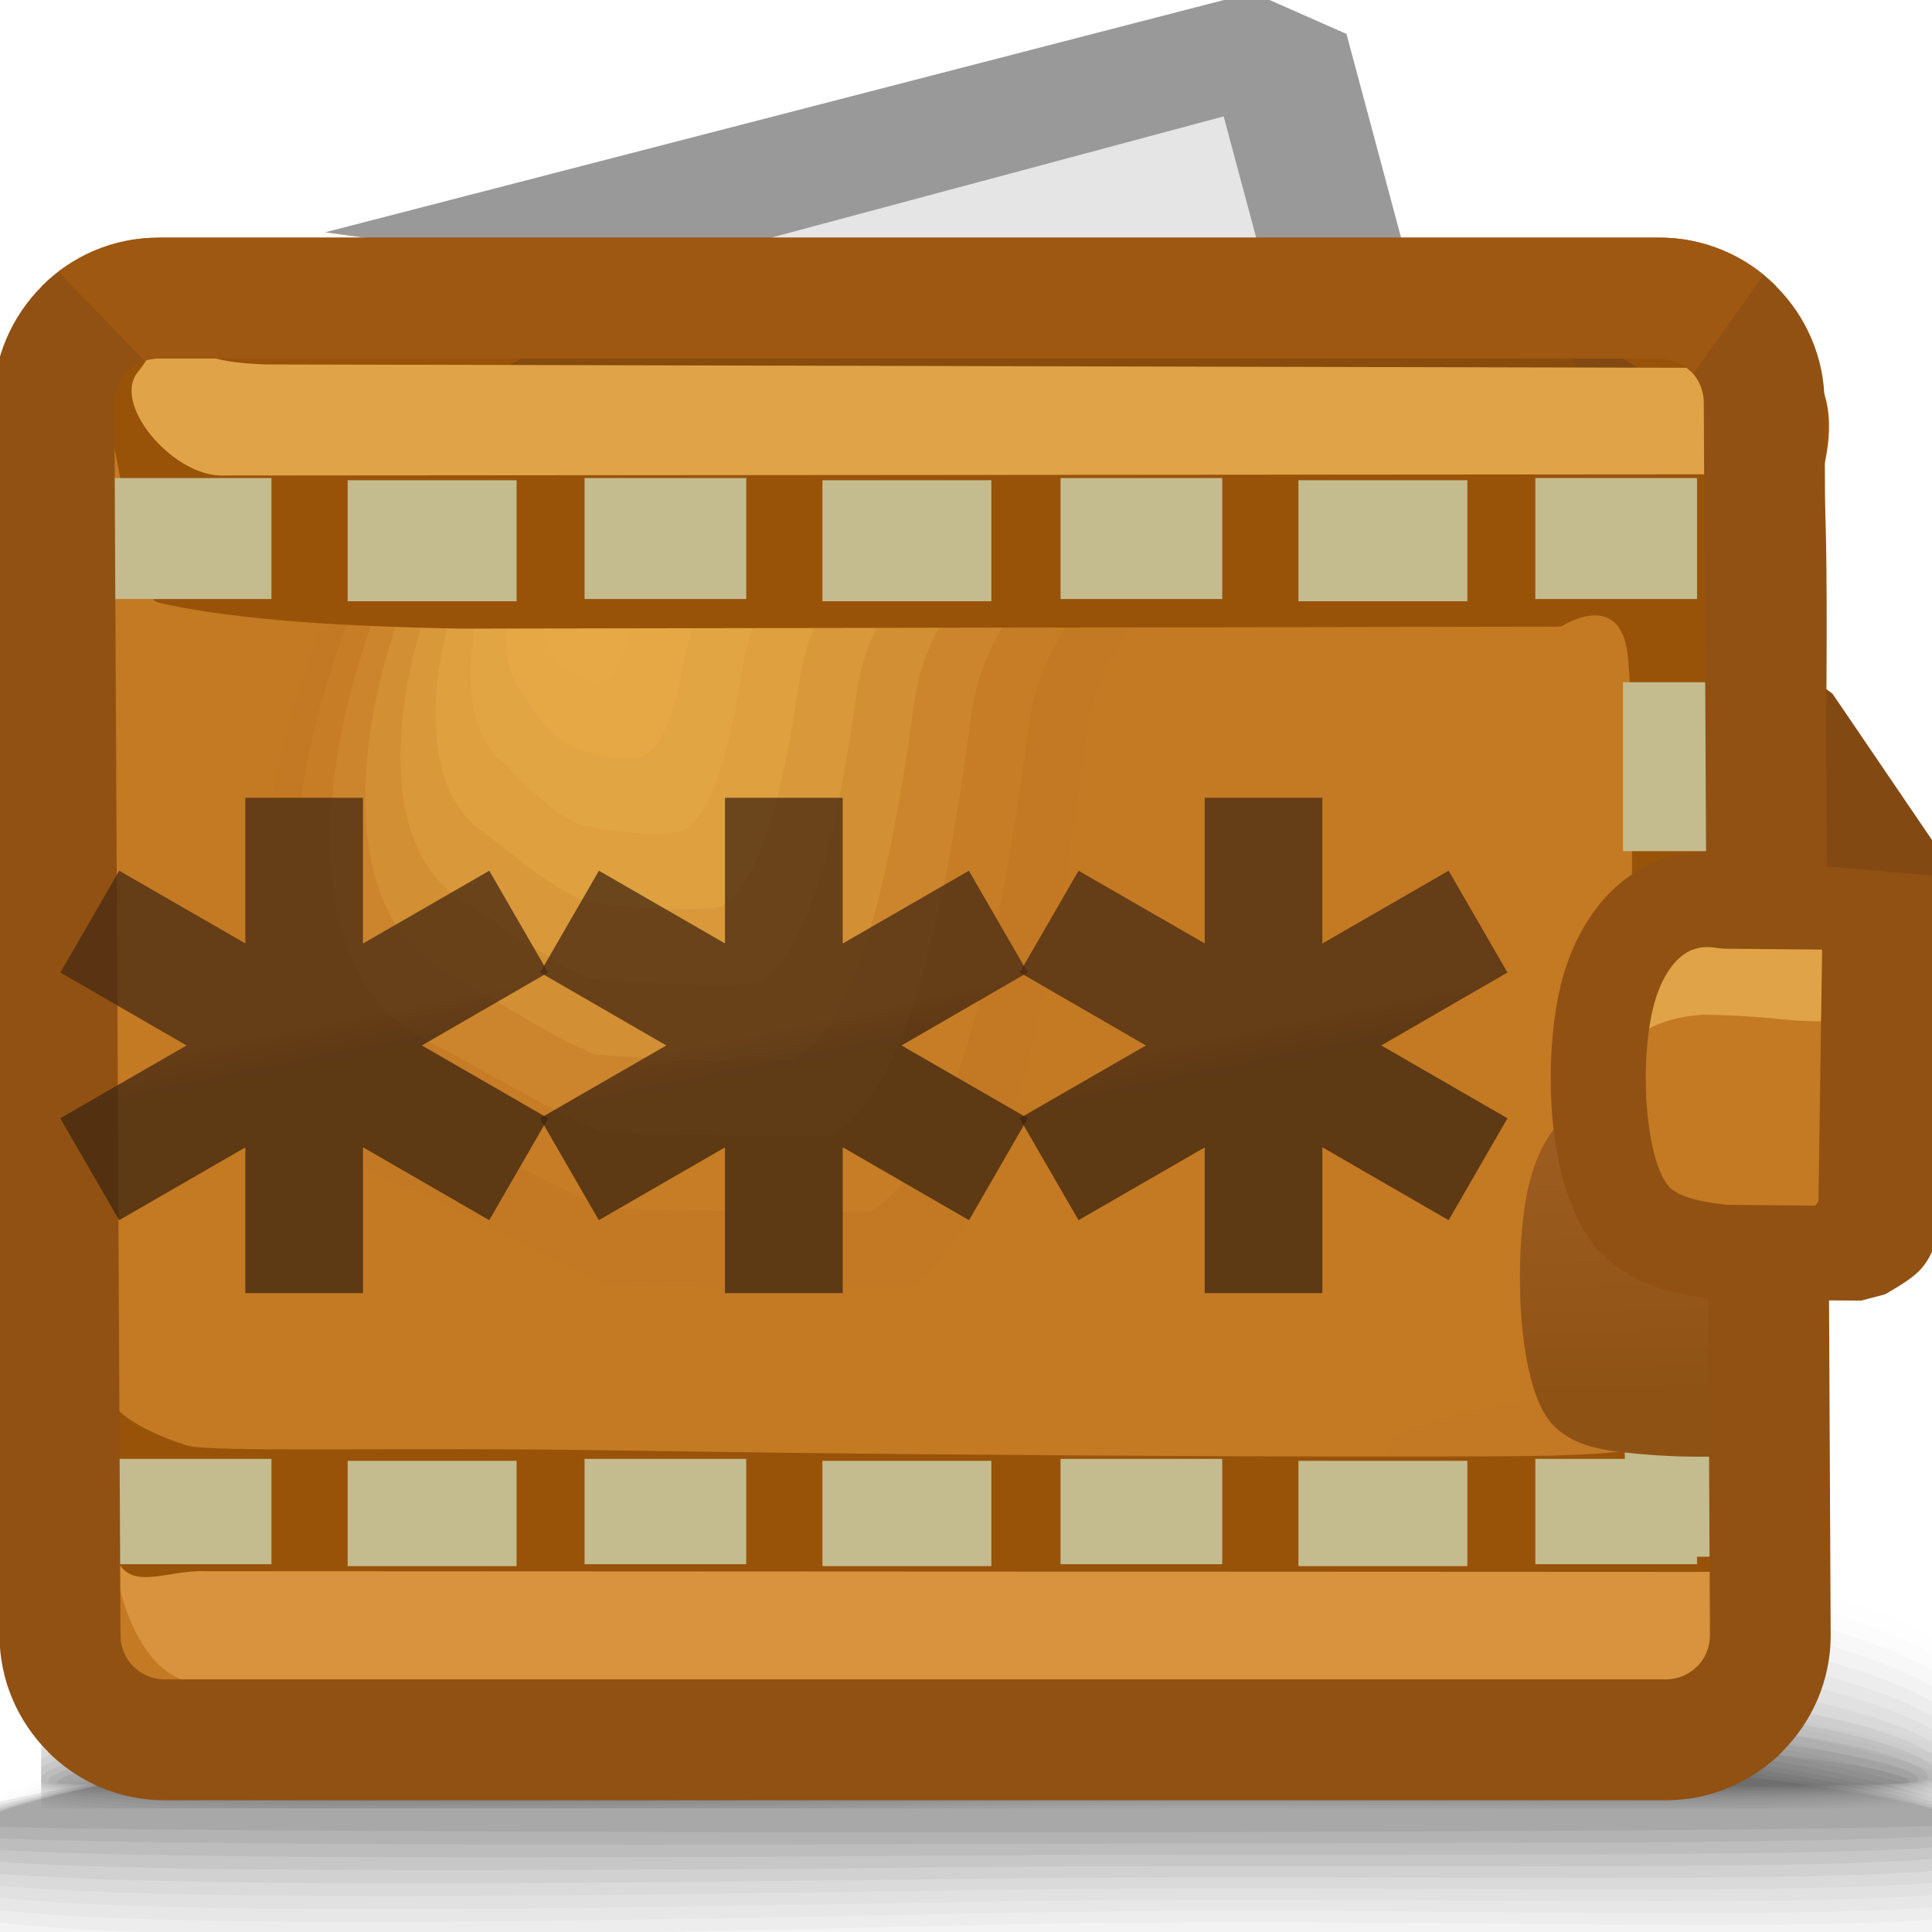 <?xml version="1.0" encoding="UTF-8" standalone="no"?>
<!-- Creator: CorelDRAW -->

<svg
   xmlns:dc="http://purl.org/dc/elements/1.1/"
   xmlns:cc="http://creativecommons.org/ns#"
   xmlns:rdf="http://www.w3.org/1999/02/22-rdf-syntax-ns#"
   xmlns:svg="http://www.w3.org/2000/svg"
   xmlns="http://www.w3.org/2000/svg"
   xmlns:xlink="http://www.w3.org/1999/xlink"
   xmlns:sodipodi="http://sodipodi.sourceforge.net/DTD/sodipodi-0.dtd"
   xmlns:inkscape="http://www.inkscape.org/namespaces/inkscape"
   xml:space="preserve"
   width="16px"
   height="16px"
   style="shape-rendering:geometricPrecision; text-rendering:geometricPrecision; image-rendering:optimizeQuality; fill-rule:evenodd; clip-rule:evenodd"
   viewBox="0 0 16 16"
   id="svg2"
   version="1.1"
   inkscape:version="0.48.1 r9760"
   sodipodi:docname="kwalletmanager.svg"><sodipodi:namedview
   pagecolor="#ffffff"
   bordercolor="#666666"
   borderopacity="1"
   objecttolerance="10"
   gridtolerance="10"
   guidetolerance="10"
   inkscape:pageopacity="0"
   inkscape:pageshadow="2"
   inkscape:window-width="640"
   inkscape:window-height="480"
   id="namedview155"
   showgrid="false"
   inkscape:zoom="18.875"
   inkscape:cx="8"
   inkscape:cy="8"
   inkscape:window-x="75"
   inkscape:window-y="53"
   inkscape:window-maximized="0"
   inkscape:current-layer="svg2" />
 <defs
   id="defs4">
  <style
   type="text/css"
   id="style6">
   
    .fil15 {fill:#E5E5E5}
    .fil67 {fill:#824A12}
    .fil14 {fill:#995309}
    .fil35 {fill:#C47923}
    .fil56 {fill:#C4BC8E}
    .fil69 {fill:#D9923D}
    .fil68 {fill:#E0A347}
    .fil54 {fill:#E6A946}
    .fil16 {fill:#999999;fill-rule:nonzero}
    .fil71 {fill:#915112;fill-rule:nonzero}
    .fil55 {fill:#995309;fill-rule:nonzero}
    .fil72 {fill:#9E5811;fill-rule:nonzero}
    .fil0 {fill:black;fill-opacity:0}
    .fil34 {fill:#753D17;fill-opacity:0}
    .fil57 {fill:#9E6121;fill-opacity:0}
    .fil36 {fill:#C27D2E;fill-opacity:0}
    .fil1 {fill:black;fill-opacity:0.004}
    .fil58 {fill:#57402E;fill-opacity:0.008}
    .fil46 {fill:#D99A3D;fill-opacity:0.008}
    .fil2 {fill:black;fill-opacity:0.008}
    .fil59 {fill:#57402E;fill-opacity:0.012}
    .fil33 {fill:#753D17;fill-opacity:0.012}
    .fil3 {fill:black;fill-opacity:0.016}
    .fil4 {fill:black;fill-opacity:0.02}
    .fil60 {fill:#57402E;fill-opacity:0.02}
    .fil5 {fill:black;fill-opacity:0.024}
    .fil61 {fill:#57402E;fill-opacity:0.024}
    .fil32 {fill:#753D17;fill-opacity:0.027}
    .fil6 {fill:black;fill-opacity:0.027}
    .fil62 {fill:#57402E;fill-opacity:0.031}
    .fil7 {fill:black;fill-opacity:0.031}
    .fil8 {fill:black;fill-opacity:0.035}
    .fil63 {fill:#57402E;fill-opacity:0.035}
    .fil31 {fill:#753D17;fill-opacity:0.039}
    .fil9 {fill:black;fill-opacity:0.043}
    .fil64 {fill:#57402E;fill-opacity:0.043}
    .fil10 {fill:black;fill-opacity:0.047}
    .fil65 {fill:#57402E;fill-opacity:0.051}
    .fil11 {fill:black;fill-opacity:0.051}
    .fil30 {fill:#753D17;fill-opacity:0.051}
    .fil12 {fill:black;fill-opacity:0.055}
    .fil66 {fill:#57402E;fill-opacity:0.055}
    .fil37 {fill:#C27D2E;fill-opacity:0.055}
    .fil13 {fill:black;fill-opacity:0.059}
    .fil29 {fill:#753D17;fill-opacity:0.063}
    .fil28 {fill:#753D17;fill-opacity:0.078}
    .fil27 {fill:#753D17;fill-opacity:0.09}
    .fil26 {fill:#753D17;fill-opacity:0.102}
    .fil38 {fill:#C27D2E;fill-opacity:0.11}
    .fil25 {fill:#753D17;fill-opacity:0.118}
    .fil24 {fill:#753D17;fill-opacity:0.129}
    .fil47 {fill:#DB9C3F;fill-opacity:0.129}
    .fil23 {fill:#753D17;fill-opacity:0.141}
    .fil22 {fill:#753D17;fill-opacity:0.157}
    .fil39 {fill:#C27D2E;fill-opacity:0.165}
    .fil21 {fill:#753D17;fill-opacity:0.169}
    .fil20 {fill:#753D17;fill-opacity:0.18}
    .fil19 {fill:#753D17;fill-opacity:0.192}
    .fil18 {fill:#753D17;fill-opacity:0.208}
    .fil17 {fill:#753D17;fill-opacity:0.22}
    .fil40 {fill:#C27D2E;fill-opacity:0.224}
    .fil48 {fill:#DD9E40;fill-opacity:0.255}
    .fil41 {fill:#C27D2E;fill-opacity:0.278}
    .fil42 {fill:#C27D2E;fill-opacity:0.333}
    .fil49 {fill:#DEA041;fill-opacity:0.38}
    .fil43 {fill:#C27D2E;fill-opacity:0.388}
    .fil44 {fill:#C27D2E;fill-opacity:0.443}
    .fil45 {fill:#C27D2E;fill-opacity:0.502}
    .fil50 {fill:#E0A242;fill-opacity:0.502}
    .fil51 {fill:#E2A443;fill-opacity:0.627}
    .fil52 {fill:#E3A644;fill-opacity:0.753}
    .fil53 {fill:#E5A845;fill-opacity:0.875}
    .fil70 {fill:url(#id0)}
    .fil73 {fill:url(#id1);fill-opacity:0.78}
    .fil74 {fill:url(#id2);fill-opacity:0.78}
    .fil75 {fill:url(#id3);fill-opacity:0.78}
   
  </style>
  <linearGradient
   id="id0"
   gradientUnits="userSpaceOnUse"
   x1="13.761"
   y1="9.544"
   x2="13.786"
   y2="11.548">
   <stop
   offset="0"
   style="stop-color:#9C5C1F"
   id="stop9" />
   <stop
   offset="1"
   style="stop-color:#8F5215"
   id="stop11" />
  </linearGradient>
  <linearGradient
   id="id1"
   gradientUnits="userSpaceOnUse"
   x1="2.14"
   y1="8.597"
   x2="2.201"
   y2="8.899">
   <stop
   offset="0"
   style="stop-color:#4A2B12"
   id="stop14" />
   <stop
   offset="1"
   style="stop-color:#402610"
   id="stop16" />
  </linearGradient>
  <linearGradient
   id="id2"
   gradientUnits="userSpaceOnUse"
   xlink:href="#id1"
   x1="6.112"
   y1="8.597"
   x2="6.174"
   y2="8.899">
  </linearGradient>
  <linearGradient
   id="id3"
   gradientUnits="userSpaceOnUse"
   xlink:href="#id1"
   x1="10.084"
   y1="8.597"
   x2="10.145"
   y2="8.899">
  </linearGradient>
 </defs>
 <g
   id="Слой_x0020_1">
  <g
   id="_46402288">
   <path
   id="_47232872"
   class="fil0"
   d="M7.941 13.83c4.271,-0.162 6.717,0.065 8.104,0.46l0 1.75 -16.066 0 0 -1.209c1.086,-0.439 3.329,-0.825 7.961,-1.001z" />
   <g
   id="g24">
    <path
   id="_105693000"
   class="fil1"
   d="M7.925 13.868c4.297,-0.158 6.75,0.092 8.121,0.504l0 1.668 -16.066 0 0 -1.168c1.072,-0.442 3.309,-0.835 7.945,-1.005z" />
    <path
   id="_113976112"
   class="fil2"
   d="M7.908 13.906c4.314,-0.152 6.78,0.12 8.138,0.547l0 1.587 -16.066 0 0 -1.13c1.064,-0.442 3.305,-0.842 7.928,-1.005z" />
    <path
   id="_99878384"
   class="fil3"
   d="M7.891 13.945c4.319,-0.145 6.809,0.149 8.155,0.588l0 1.508 -16.066 0 0 -1.097c1.063,-0.441 3.318,-0.845 7.911,-0.999z" />
    <path
   id="_67792240"
   class="fil4"
   d="M7.874 13.983c4.309,-0.137 6.834,0.178 8.171,0.625l0 1.389c-1.645,0.111 -4.689,-0.041 -7.895,0.042l-0.089 0.002 -7.935 0 -0.146 -0.016 0 -1.054c1.066,-0.437 3.351,-0.843 7.894,-0.987z" />
    <path
   id="_67242400"
   class="fil5"
   d="M7.857 14.021c4.284,-0.127 6.86,0.207 8.189,0.658l0 1.215c-1.604,0.116 -4.689,-0.027 -7.924,0.048 -3.489,0.081 -6.709,0.148 -8.142,-0.022l0 -0.931c1.075,-0.429 3.406,-0.836 7.877,-0.969z" />
    <path
   id="_103215328"
   class="fil6"
   d="M7.841 14.059c4.24,-0.117 6.885,0.234 8.205,0.685l0 1.048c-1.557,0.118 -4.685,-0.013 -7.952,0.054 -3.474,0.072 -6.709,0.129 -8.113,-0.029l0 -0.814c1.087,-0.419 3.482,-0.825 7.861,-0.945z" />
    <path
   id="_105865616"
   class="fil7"
   d="M7.824 14.097c4.179,-0.104 6.913,0.261 8.222,0.706l0 0.887c-1.502,0.119 -4.679,0.001 -7.981,0.06 -3.459,0.062 -6.709,0.109 -8.084,-0.035l0 -0.705c1.102,-0.406 3.581,-0.807 7.844,-0.914z" />
    <path
   id="_73409232"
   class="fil8"
   d="M7.807 14.135c4.098,-0.091 6.948,0.286 8.239,0.72l0 0.734c-1.439,0.118 -4.669,0.014 -8.01,0.065 -3.444,0.052 -6.711,0.09 -8.056,-0.039l0 -0.604c1.118,-0.391 3.701,-0.784 7.827,-0.875z" />
    <path
   id="_104681584"
   class="fil9"
   d="M7.79 14.174c3.998,-0.076 6.993,0.308 8.256,0.726l0 0.591c-1.364,0.113 -4.655,0.027 -8.039,0.069 -3.431,0.042 -6.716,0.069 -8.027,-0.044l0 -0.51c1.133,-0.373 3.841,-0.756 7.81,-0.831z" />
    <path
   id="_66328696"
   class="fil10"
   d="M7.774 14.212c3.879,-0.059 7.052,0.329 8.272,0.724l0 0.457c-1.276,0.104 -4.634,0.039 -8.067,0.071 -3.417,0.032 -6.724,0.049 -7.999,-0.046l0 -0.424c1.147,-0.353 4.001,-0.723 7.794,-0.781z" />
    <path
   id="_103116728"
   class="fil11"
   d="M7.756 14.25c3.744,-0.041 7.138,0.346 8.29,0.713l0 0.334c-1.166,0.09 -4.605,0.048 -8.096,0.07 -3.404,0.022 -6.732,0.028 -7.97,-0.047l0 -0.344c1.158,-0.33 4.179,-0.686 7.776,-0.725z" />
    <path
   id="_72652248"
   class="fil12"
   d="M7.739 14.288c3.594,-0.021 7.26,0.362 8.306,0.695l0 0.223c-1.024,0.069 -4.56,0.054 -8.125,0.065 -3.392,0.011 -6.744,0.007 -7.941,-0.047l0 -0.271c1.164,-0.306 4.373,-0.644 7.759,-0.664z" />
   </g>
   <path
   id="_70455496"
   class="fil13"
   d="M7.722 14.326c3.439,0 7.451,0.376 8.324,0.669l0 0.125c-1.587,0.072 -13.662,0.072 -16.066,0.01l0 -0.205c1.164,-0.28 4.583,-0.598 7.742,-0.598z" />
  </g>
  <g
   id="_105337808">
   <path
   id="_27886152"
   class="fil0"
   d="M7.752 12.669c5.089,-0.194 7.366,0.213 8.355,0.78l0 1.503c-0.046,0.009 -0.094,0.016 -0.143,0.024l-15.623 0 0 -1.352c0.968,-0.417 3.029,-0.789 7.411,-0.955z" />
   <g
   id="g41">
    <path
   id="_104376112"
   class="fil1"
   d="M7.77 12.786c5.095,-0.187 7.375,0.244 8.337,0.818l0 1.323c-0.101,0.019 -0.213,0.036 -0.335,0.05l-15.431 0 0 -1.221c0.939,-0.423 2.99,-0.807 7.429,-0.97z" />
    <path
   id="_102528640"
   class="fil2"
   d="M7.788 12.903c5.086,-0.179 7.384,0.275 8.319,0.85l0 1.148c-0.161,0.033 -0.354,0.058 -0.576,0.076l-15.19 0 0 -1.094c0.914,-0.427 2.964,-0.822 7.447,-0.979z" />
    <path
   id="_104988352"
   class="fil3"
   d="M7.806 13.019c5.061,-0.17 7.395,0.304 8.301,0.875l0 0.98c-0.231,0.05 -0.539,0.083 -0.91,0.102l-4.431 0c-0.414,-0.003 -0.84,-0.003 -1.273,0l-9.115 0 -0.038 -0.006 0 -0.967c0.893,-0.427 2.955,-0.832 7.465,-0.983z" />
    <path
   id="_47009144"
   class="fil4"
   d="M7.824 13.136c5.019,-0.159 7.411,0.331 8.283,0.893l0 0.819c-0.335,0.079 -0.863,0.114 -1.533,0.128l-2.002 0c-1.27,-0.013 -2.746,-0.034 -4.269,0l-7.7 0c-0.095,-0.011 -0.182,-0.023 -0.261,-0.036l0 -0.824c0.873,-0.424 2.966,-0.837 7.483,-0.98z" />
    <path
   id="_69644408"
   class="fil5"
   d="M7.842 13.253c4.962,-0.147 7.436,0.356 8.265,0.904l0 0.667c-1.045,0.265 -4.433,0.056 -8.021,0.14l-0.574 0.013 -6.606 0c-0.221,-0.018 -0.411,-0.039 -0.565,-0.066l0 -0.689c0.854,-0.417 2.999,-0.835 7.501,-0.969z" />
    <path
   id="_67739112"
   class="fil6"
   d="M7.859 13.37c4.891,-0.134 7.477,0.38 8.247,0.907l0 0.521c-0.939,0.264 -4.383,0.072 -8.014,0.147 -0.544,0.011 -1.082,0.022 -1.607,0.032l-5.109 0c-0.438,-0.02 -0.79,-0.051 -1.036,-0.094l0 -0.564c0.831,-0.406 3.056,-0.827 7.519,-0.949z" />
    <path
   id="_69138672"
   class="fil7"
   d="M7.878 13.486c4.81,-0.12 7.542,0.401 8.229,0.903l0 0.384c-0.807,0.262 -4.323,0.086 -8.007,0.153 -1.183,0.021 -2.341,0.041 -3.392,0.05l-2.239 0c-0.978,-0.013 -1.729,-0.049 -2.129,-0.12l0 -0.448c0.798,-0.391 3.134,-0.812 7.537,-0.922z" />
    <path
   id="_114499912"
   class="fil8"
   d="M7.896 13.604c4.736,-0.105 7.662,0.425 8.211,0.897l0 0.247c-0.622,0.261 -4.236,0.103 -8,0.16 -3.529,0.054 -6.855,0.092 -7.766,-0.077l0 -0.341c0.751,-0.371 3.233,-0.791 7.555,-0.886z" />
    <path
   id="_113227512"
   class="fil9"
   d="M7.914 13.72c4.736,-0.09 7.943,0.465 8.193,0.904l0 0.086c-0.272,0.272 -4.064,0.131 -7.993,0.179 -3.58,0.044 -6.987,0.073 -7.773,-0.082l0 -0.243c0.676,-0.349 3.348,-0.763 7.573,-0.843z" />
    <path
   id="_114629720"
   class="fil10"
   d="M7.931 13.837c4.588,-0.07 8.105,0.472 8.113,0.861 0.008,0.247 -3.903,0.135 -7.924,0.173 -3.654,0.034 -7.169,0.053 -7.78,-0.085l0 -0.152c0.548,-0.323 3.466,-0.734 7.591,-0.797z" />
    <path
   id="_70002600"
   class="fil11"
   d="M7.95 13.953c4.251,-0.046 8.012,0.433 8.017,0.766 0.005,0.176 -3.88,0.108 -7.839,0.133 -3.804,0.024 -7.504,0.031 -7.787,-0.089l0 -0.053c0.266,-0.294 3.536,-0.711 7.609,-0.756z" />
    <path
   id="_48150688"
   class="fil12"
   d="M7.967 14.07c3.913,-0.023 7.918,0.393 7.921,0.67 0.003,0.106 -3.857,0.081 -7.753,0.093 -3.896,0.013 -7.737,0.007 -7.737,-0.078 0,-0.258 3.656,-0.662 7.569,-0.685z" />
   </g>
   <path
   id="_106076944"
   class="fil13"
   d="M7.985 14.187c3.575,0 7.825,0.354 7.825,0.575 0,0.072 -15.336,0.069 -15.336,0.002 0,-0.221 3.936,-0.577 7.512,-0.577z" />
  </g>
  <path
   class="fil14"
   d="M1.032 4.925c-0.001,-0.553 -0.001,-0.843 -0.002,-1.396 0,-0.163 -0.051,-0.325 0.055,-0.442 0.137,-0.166 0.461,-0.302 0.69,-0.32 3.381,-0.098 7.471,-0.125 12.398,-0.038 0.407,0.007 0.686,0.442 0.68,0.847 -0.008,0.563 0.035,0.868 0.035,1.417 0,2.621 0,5.048 0,7.669 0,0.407 -0.328,0.744 -0.728,0.744 -4.795,0 -4.224,-0.018 -12.402,-0.018 -0.4,0 -0.728,-0.335 -0.728,-0.744 0,-2.622 0,-5.048 0,-7.669 0,-0.017 0.001,-0.034 0.002,-0.05z"
   id="path56" />
  <g
   id="_48056912">
   <rect
   id="_70479656"
   class="fil15"
   transform="matrix(0.966 -0.259 0.259 0.966 4.65 2.023)"
   width="5.928"
   height="6.408" />
   <path
   id="_67382640"
   class="fil16"
   d="M10.376 -0.061l0.775 0.342 1.711 6.387 0.155 0.579 -0.579 0.155 -5.765 1.545 -0.579 0.155 -0.155 -0.579 -1.711 -6.387 -1.536 -0.212 7.684 -1.986zm-0.242 1.025l-4.763 1.276 1.454 5.425 4.763 -1.276 -1.454 -5.425z" />
  </g>
  <g
   id="_100031464">
   <path
   id="_100488592"
   class="fil17"
   d="M3.269 3.528l0.225 -0.12c1.419,0.045 3.756,0.073 6.266,0.059l-6.491 0.061zm10.076 -0.113l0.014 0.018 -2.023 0.019c0.673,-0.009 1.347,-0.021 2.009,-0.037z" />
   <g
   id="g63">
    <path
   id="_105465664"
   class="fil18"
   d="M3.269 3.528l0.268 -0.143c2.093,0.065 6.129,0.094 9.79,0.006l0.033 0.041 -10.09 0.095z" />
    <path
   id="_102803616"
   class="fil19"
   d="M3.284 3.52l0.295 -0.158c2.097,0.065 6.094,0.092 9.729,0.006l0.051 0.065 -9.894 0.094 -0.181 -0.006z" />
    <path
   id="_104345632"
   class="fil20"
   d="M3.326 3.497l0.295 -0.158c2.101,0.064 6.06,0.091 9.667,0.005l0.07 0.088 -9.251 0.087c-0.287,-0.007 -0.549,-0.015 -0.782,-0.023z" />
    <path
   id="_104900984"
   class="fil21"
   d="M3.369 3.474l0.296 -0.158c2.105,0.063 6.025,0.089 9.606,0.005l0.088 0.111 -8.463 0.08c-0.587,-0.011 -1.104,-0.024 -1.527,-0.038z" />
    <path
   id="_104915704"
   class="fil22"
   d="M3.412 3.451l0.296 -0.158c2.107,0.062 5.99,0.088 9.544,0.004l0.107 0.135 -7.473 0.071c-0.981,-0.012 -1.832,-0.03 -2.474,-0.052z" />
    <path
   id="_100071344"
   class="fil23"
   d="M3.454 3.429l0.296 -0.158c2.11,0.061 5.956,0.086 9.483,0.004l0.126 0.158 -6.152 0.058c-1.516,-0.009 -2.839,-0.032 -3.753,-0.062z" />
    <path
   id="_108428904"
   class="fil24"
   d="M3.497 3.406l0.297 -0.158c2.112,0.06 5.92,0.084 9.421,0.004l0.131 0.164c-0.616,0.015 -1.242,0.026 -1.868,0.035l-1.73 0.016c-2.516,0.014 -4.85,-0.015 -6.251,-0.061z" />
    <path
   id="_153060592"
   class="fil25"
   d="M3.54 3.383l0.297 -0.159c2.113,0.059 5.885,0.083 9.36,0.004l0.131 0.165c-3.679,0.087 -7.722,0.057 -9.788,-0.01z" />
    <path
   id="_47978744"
   class="fil26"
   d="M3.582 3.36l0.297 -0.159c2.114,0.059 5.85,0.082 9.298,0.003l0.131 0.164c-3.652,0.086 -7.656,0.057 -9.726,-0.009z" />
    <path
   id="_154169184"
   class="fil27"
   d="M3.625 3.337l0.298 -0.159c2.114,0.058 5.815,0.08 9.236,0.003l0.131 0.165c-3.624,0.085 -7.59,0.056 -9.665,-0.009z" />
    <path
   id="_71119864"
   class="fil28"
   d="M3.668 3.314l0.298 -0.159c2.114,0.057 5.779,0.079 9.175,0.003l0.131 0.164c-3.597,0.083 -7.524,0.056 -9.603,-0.008z" />
    <path
   id="_74188280"
   class="fil29"
   d="M3.711 3.292l0.298 -0.16c2.114,0.056 5.743,0.077 9.113,0.003l0.131 0.165c-3.57,0.082 -7.46,0.055 -9.542,-0.008z" />
    <path
   id="_104914872"
   class="fil30"
   d="M3.754 3.269l0.298 -0.16c2.112,0.055 5.708,0.076 9.051,0.002l0.131 0.165c-3.543,0.081 -7.396,0.055 -9.481,-0.007z" />
    <path
   id="_101083592"
   class="fil31"
   d="M3.797 3.245l0.298 -0.159c2.111,0.054 5.672,0.074 8.99,0.002l0.131 0.165c-3.516,0.08 -7.332,0.054 -9.419,-0.007z" />
    <path
   id="_104699160"
   class="fil32"
   d="M3.84 3.222l0.298 -0.16c2.11,0.054 5.636,0.073 8.928,0.002l0.131 0.164c-3.489,0.079 -7.268,0.054 -9.358,-0.007z" />
    <path
   id="_71884192"
   class="fil33"
   d="M3.883 3.199l0.299 -0.16c2.108,0.052 5.6,0.072 8.866,0.001l0.131 0.165c-3.463,0.077 -7.205,0.053 -9.296,-0.006z" />
   </g>
   <path
   id="_100798272"
   class="fil34"
   d="M3.925 3.177l0.299 -0.16c2.105,0.052 5.564,0.071 8.805,0.001l0.131 0.164c-3.436,0.076 -7.143,0.053 -9.235,-0.006z" />
  </g>
  <path
   class="fil35"
   d="M0.916 4.037c-0.032,-0.183 -0.078,-0.771 0.076,-0.86 0.137,-0.166 0.442,0.124 0.669,0.158 1.014,0.12 7.667,0.306 12.687,0.114 0.408,-0.016 0.694,0.301 0.688,0.707 -0.008,0.563 -0.013,1.035 -0.013,1.584 0,2.622 0.057,5.148 0.057,7.769 0,0.407 -0.328,0.809 -0.728,0.816l-12.707 -0.071c-0.399,-0.017 -0.728,-0.389 -0.728,-0.798 0,-3.191 0.003,-6.228 0,-9.419z"
   id="path82" />
  <g
   id="_154165912">
   <path
   id="_105793152"
   class="fil36"
   d="M14.115 11.187l-0.144 0.032c0,0 -2.608,0.241 -2.705,0.594 -0.096,0.353 -0.384,2.102 -0.096,2.262 0.127,0.071 0.654,0.214 1.25,0.354 0.56,-0.025 1.19,-0.052 1.931,-0.08 0.4,-0.007 0.728,-0.337 0.728,-0.744l0 -2.307c-0.267,-0.058 -0.586,-0.097 -0.964,-0.111z" />
   <g
   id="g86">
    <path
   id="_102223840"
   class="fil37"
   d="M14.159 11.391c-0.045,0.01 -0.089,0.02 -0.134,0.03 0,0 -2.421,0.223 -2.51,0.551 -0.089,0.327 -0.357,1.95 -0.089,2.099 0.124,0.069 0.653,0.211 1.238,0.346 0.498,-0.022 1.052,-0.045 1.687,-0.069 0.4,-0.007 0.728,-0.337 0.728,-0.744l0 -2.105c-0.253,-0.057 -0.557,-0.095 -0.921,-0.108z" />
    <path
   id="_110787128"
   class="fil38"
   d="M14.202 11.596c-0.041,0.009 -0.082,0.018 -0.123,0.027 0,0 -2.233,0.206 -2.315,0.508 -0.082,0.302 -0.329,1.799 -0.082,1.936 0.12,0.067 0.653,0.208 1.225,0.339 0.434,-0.019 0.91,-0.039 1.445,-0.059 0.4,-0.007 0.728,-0.337 0.728,-0.744l0 -1.902c-0.239,-0.056 -0.529,-0.093 -0.877,-0.106z" />
    <path
   id="_102608936"
   class="fil39"
   d="M14.246 11.801c-0.038,0.008 -0.076,0.017 -0.113,0.025 0,0 -2.045,0.189 -2.12,0.465 -0.075,0.277 -0.301,1.648 -0.075,1.774 0.116,0.065 0.657,0.206 1.215,0.331 0.367,-0.016 0.764,-0.032 1.2,-0.048 0.4,-0.007 0.728,-0.337 0.728,-0.744l0 -1.698c-0.225,-0.056 -0.499,-0.092 -0.833,-0.105z" />
    <path
   id="_66376024"
   class="fil40"
   d="M14.289 12.006c-0.034,0.008 -0.069,0.015 -0.103,0.023 0,0 -1.857,0.171 -1.926,0.422 -0.068,0.251 -0.273,1.497 -0.068,1.611 0.113,0.063 0.665,0.205 1.206,0.323 0.297,-0.012 0.613,-0.025 0.952,-0.038 0.4,-0.007 0.728,-0.337 0.728,-0.744l0 -1.494c-0.21,-0.056 -0.47,-0.092 -0.79,-0.103z" />
    <path
   id="_103128288"
   class="fil41"
   d="M14.333 12.211c-0.031,0.007 -0.062,0.014 -0.092,0.02 0,0 -1.67,0.154 -1.731,0.38 -0.062,0.226 -0.245,1.345 -0.062,1.448 0.109,0.061 0.68,0.205 1.201,0.316l0.702 -0.027c0.4,-0.007 0.728,-0.337 0.728,-0.744l0 -1.29c-0.194,-0.056 -0.44,-0.092 -0.746,-0.103z" />
    <path
   id="_109878672"
   class="fil42"
   d="M14.377 12.416c-0.027,0.006 -0.055,0.012 -0.082,0.018 0,0 -1.482,0.137 -1.536,0.337 -0.055,0.201 -0.218,1.194 -0.055,1.285 0.107,0.059 0.707,0.208 1.2,0.309l0.447 -0.017c0.4,-0.007 0.728,-0.337 0.728,-0.744l0 -1.084c-0.179,-0.056 -0.409,-0.093 -0.703,-0.104z" />
    <path
   id="_102646032"
   class="fil43"
   d="M14.42 12.621c-0.024,0.005 -0.048,0.011 -0.071,0.016 0,0 -1.294,0.119 -1.341,0.295 -0.048,0.175 -0.19,1.042 -0.048,1.122 0.105,0.059 0.759,0.216 1.209,0.302l0.183 -0.007c0.4,-0.007 0.728,-0.337 0.728,-0.744l0 -0.877c-0.162,-0.058 -0.377,-0.095 -0.659,-0.106z" />
    <path
   id="_104000600"
   class="fil44"
   d="M14.464 12.826c-0.021,0.005 -0.041,0.009 -0.061,0.014 0,0 -1.106,0.102 -1.147,0.252 -0.041,0.15 -0.163,0.891 -0.041,0.959 0.106,0.059 0.869,0.236 1.222,0.291 0.36,-0.049 0.642,-0.361 0.642,-0.738l0 -0.667c-0.143,-0.061 -0.343,-0.101 -0.615,-0.111z" />
   </g>
   <path
   id="_74358408"
   class="fil45"
   d="M14.507 13.031l-0.05 0.011c0,0 -0.918,0.084 -0.952,0.209 -0.034,0.124 -0.135,0.74 -0.034,0.797 0.102,0.056 0.924,0.243 1.121,0.254l0.003 0c0.281,-0.105 0.485,-0.378 0.485,-0.698l0 -0.452c-0.12,-0.067 -0.304,-0.111 -0.572,-0.121z" />
  </g>
  <g
   id="_115871560">
   <path
   id="_109613848"
   class="fil46"
   d="M2.968 4.501c-1.002,2.016 -1.265,4.622 0.295,5.288 0.682,0.292 1.278,0.646 1.8,0.852 0.476,0.012 2.076,0.021 2.447,0.027 0.629,-0.387 1.106,-1.63 1.481,-4.56 0.082,-0.635 0.473,-1.145 0.95,-1.56 -2.475,0.022 -6.055,-0.006 -6.973,-0.046z" />
   <g
   id="g99">
    <path
   id="_71206128"
   class="fil47"
   d="M3.161 4.506c-0.882,1.794 -1.113,4.102 0.255,4.706 0.601,0.278 1.13,0.605 1.601,0.793 0.432,0.019 1.847,0.037 2.186,0.03 0.557,-0.346 0.98,-1.445 1.315,-4.029 0.077,-0.577 0.425,-1.053 0.847,-1.458 -2.203,0.019 -5.371,-0.006 -6.204,-0.042z" />
    <path
   id="_103883248"
   class="fil48"
   d="M3.354 4.511c-0.761,1.572 -0.96,3.582 0.217,4.126 0.519,0.264 0.982,0.564 1.402,0.732 0.389,0.026 1.618,0.054 1.924,0.033 0.485,-0.303 0.856,-1.259 1.149,-3.498 0.073,-0.518 0.377,-0.96 0.744,-1.356 -1.931,0.016 -4.686,-0.006 -5.436,-0.037z" />
    <path
   id="_109598080"
   class="fil49"
   d="M3.546 4.516c-0.64,1.349 -0.808,3.062 0.178,3.545 0.437,0.25 0.834,0.522 1.203,0.672 0.345,0.033 1.39,0.07 1.663,0.037 0.413,-0.261 0.73,-1.074 0.983,-2.968 0.068,-0.46 0.329,-0.868 0.641,-1.254 -1.659,0.013 -4.002,-0.006 -4.667,-0.033z" />
    <path
   id="_114305528"
   class="fil50"
   d="M3.739 4.52c-0.519,1.127 -0.655,2.542 0.139,2.965 0.356,0.236 0.687,0.48 1.004,0.612 0.301,0.04 1.161,0.087 1.401,0.04 0.342,-0.219 0.605,-0.888 0.817,-2.437 0.064,-0.401 0.281,-0.776 0.538,-1.151 -1.387,0.01 -3.317,-0.006 -3.899,-0.028z" />
    <path
   id="_71244696"
   class="fil51"
   d="M3.932 4.525c-0.398,0.904 -0.502,2.022 0.1,2.384 0.274,0.222 0.539,0.439 0.805,0.553 0.257,0.046 0.932,0.103 1.139,0.043 0.269,-0.177 0.48,-0.702 0.65,-1.906 0.06,-0.343 0.233,-0.683 0.436,-1.049 -1.116,0.007 -2.633,-0.005 -3.131,-0.024z" />
    <path
   id="_103857600"
   class="fil52"
   d="M4.125 4.53c-0.278,0.682 -0.35,1.502 0.062,1.803 0.192,0.208 0.391,0.398 0.607,0.493 0.213,0.054 0.703,0.12 0.877,0.046 0.198,-0.134 0.355,-0.517 0.484,-1.376 0.055,-0.284 0.185,-0.591 0.333,-0.947 -0.844,0.004 -1.949,-0.005 -2.363,-0.019z" />
    <path
   id="_110182528"
   class="fil53"
   d="M4.317 4.534c-0.157,0.46 -0.197,0.982 0.023,1.223 0.111,0.194 0.243,0.356 0.407,0.433 0.17,0.061 0.475,0.136 0.616,0.05 0.126,-0.092 0.23,-0.332 0.318,-0.845 0.051,-0.226 0.137,-0.499 0.23,-0.845 -0.572,0.001 -1.265,-0.005 -1.594,-0.015z" />
   </g>
   <path
   id="_47320280"
   class="fil54"
   d="M4.51 4.539c-0.072,0.474 -0.035,0.898 0.192,1.015 0.252,0.135 0.481,0.34 0.633,-1.004 -0.3,-0.002 -0.58,-0.005 -0.825,-0.01z" />
  </g>
  <path
   class="fil55"
   d="M1.15 2.707c0,0.001 -0.146,-0.084 0.336,0.029 0.223,0.053 0.549,0.102 0.963,0.139 0.377,0.034 0.83,0.058 1.347,0.066 2.857,0.046 9.569,-0.115 9.977,-0.127 0.135,-0.021 1.68,-0.306 1.32,1.102 0.121,0.753 -0.111,8.584 -0.113,8.734l0.001 0c0,0.002 -0.709,0.802 -1.748,0.832 -0.513,0.015 -4.641,0.011 -7.987,-0.042 -1.971,-0.031 -3.576,-0.082 -3.82,-0.16 -0.193,-0.062 -0.347,-0.152 -0.469,-0.251l-0 -0.01 -0.024 -1.356 0.028 -0.008c0,0.001 0.109,0.163 0.585,0.315 0.195,0.062 1.722,0.012 3.652,0.043 3.339,0.053 7.141,0.057 7.652,0.042 0.581,-0.017 0.612,-0.045 0.612,-0.046l-0.03 -0.319c0,-0.021 0.158,-5.585 0.042,-6.306 -0.08,-0.498 -0.539,-0.198 -0.54,-0.198l-0.04 0.004 -9.081 0.016c-0.528,-0.009 -1.086,-0.033 -1.475,-0.068 -0.444,-0.039 -0.792,-0.092 -1.029,-0.148 -0.216,-0.051 -0.333,-1.448 -0.446,-1.536l0 -0.002c0,-0.118 0.183,-0.531 0.214,-0.753l0.075 0.007z"
   id="path109" />
  <path
   class="fil56"
   d="M14.269 11.553c0,0.506 0,0.832 0,1.339 -0.271,0 -0.541,0 -0.813,0 0,-0.507 0,-0.833 0,-1.339 0.272,0 0.543,0 0.813,0zm0 -3.941c0,0.506 0,0.832 0,1.339 -0.271,0 -0.541,0 -0.813,0 0,-0.507 0,-0.833 0,-1.339 0.272,0 0.543,0 0.813,0zm-0.015 1.97c0,0.507 0,0.893 0,1.399 -0.271,0 -0.543,0 -0.813,0 0,-0.507 0,-0.892 0,-1.399 0.271,0 0.543,0 0.813,0zm0 -3.932c0,0.507 0,0.893 0,1.399 -0.271,0 -0.543,0 -0.813,0 0,-0.507 0,-0.892 0,-1.399 0.271,0 0.543,0 0.813,0z"
   id="path111" />
  <path
   class="fil57"
   d="M2.972 4.467c0.019,0.096 0.011,0.479 -0.015,0.503 -0.026,0.024 -1.915,0.072 -1.979,-0.072 -0.064,-0.144 -0.049,-0.503 -0.008,-0.503 0.042,0 1.926,0.359 2.002,0.072z"
   id="path113" />
  <g
   id="_103646392">
   <polygon
   id="_104036056"
   class="fil58"
   points="12.723,2.451 7.517,2.444 4.791,2.721 3.257,3.528 13.517,3.433 " />
   <polygon
   id="_102543456"
   class="fil59"
   points="12.772,2.512 6.948,2.502 4.791,2.721 3.257,3.528 13.517,3.433 " />
   <path
   id="_73409064"
   class="fil60"
   d="M12.822 2.574c-2.046,-0.005 -4.196,-0.009 -6.452,-0.013l-1.578 0.161 -1.534 0.806 10.26 -0.095 -0.695 -0.859z" />
   <path
   id="_100531656"
   class="fil61"
   d="M12.873 2.637c-2.213,-0.006 -4.573,-0.012 -7.089,-0.017l-0.993 0.101 -1.535 0.806 10.26 -0.095 -0.644 -0.795z" />
   <path
   id="_106108584"
   class="fil62"
   d="M12.928 2.705c-2.36,-0.009 -4.936,-0.017 -7.744,-0.024l-0.393 0.04 -1.534 0.806 10.26 -0.095 -0.589 -0.727z" />
   <path
   id="_156793616"
   class="fil63"
   d="M12.988 2.779c-2.418,-0.013 -5.155,-0.024 -8.242,-0.034l-1.489 0.783 10.26 -0.095 -0.529 -0.654z" />
   <path
   id="_113644704"
   class="fil64"
   d="M13.057 2.864c-2.299,-0.019 -5.09,-0.036 -8.442,-0.05l-1.358 0.714 10.26 -0.095 -0.46 -0.568z" />
   <path
   id="_102545384"
   class="fil65"
   d="M10.73 3.458c0.948,-0.046 1.89,-0.091 2.7,-0.134l-0.273 -0.337c-1.78,-0.038 -4.567,-0.07 -8.688,-0.097l-1.212 0.637 7.473 -0.069z" />
   <path
   id="_110015776"
   class="fil66"
   d="M3.272 3.52l0.122 -0.007c4.094,-0.223 9.92,-0.409 0.888,-0.525l-1.011 0.531z" />
  </g>
  <polygon
   class="fil67"
   points="13.176,2.801 13.705,3.136 13.123,3.124 12.884,2.789 "
   id="polygon125" />
  <path
   class="fil68"
   d="M1.151 3.069c0.137,-0.166 0.202,-0.454 0.429,-0.42 -0.161,0.356 0.458,0.359 0.614,0.369l12.168 0.029c0.408,-0.016 0.631,1.088 0.625,1.494 -0.001,0.071 -0.001,-0.062 -0.001,0.009 -0.017,-0.382 -0.218,-0.636 -0.609,-0.622l-12.55 0.01c-0.403,-0.004 -0.916,-0.605 -0.676,-0.868zm13.836 1.551l0 0z"
   id="path127" />
  <path
   class="fil69"
   d="M14.943 12.464l0 0.343c0,0.456 -0.165,1.112 -0.614,1.121l-12.691 0.007c-0.422,-0.018 -0.651,-0.621 -0.691,-1.042l0.009 0.004c0.126,0.293 0.416,0.101 0.751,0.115l12.38 0.006c0.449,-0.008 0.802,0.005 0.802,-0.451l0 -0.102 0.054 0z"
   id="path129" />
  <path
   class="fil56"
   d="M0.909 12.082c0.506,0 0.832,0 1.339,0 0,0.29 0,0.581 0,0.872 -0.507,0 -0.833,0 -1.339,0 0,-0.292 0,-0.582 0,-0.872zm7.874 0c0.506,0 0.832,0 1.339,0 0,0.29 0,0.581 0,0.872 -0.507,0 -0.833,0 -1.339,0 0,-0.292 0,-0.582 0,-0.872zm3.932 0c0.506,0 0.832,0 1.339,0 0,0.29 0,0.581 0,0.872 -0.507,0 -0.833,0 -1.339,0 0,-0.292 0,-0.582 0,-0.872zm-1.962 0.016c0.507,0 0.893,0 1.399,0 0,0.29 0,0.582 0,0.872 -0.507,0 -0.892,0 -1.399,0 0,-0.291 0,-0.582 0,-0.872zm-5.912 -0.016c0.506,0 0.832,0 1.339,0 0,0.29 0,0.581 0,0.872 -0.507,0 -0.833,0 -1.339,0 0,-0.292 0,-0.582 0,-0.872zm1.97 0.016c0.507,0 0.893,0 1.399,0 0,0.29 0,0.582 0,0.872 -0.507,0 -0.892,0 -1.399,0 0,-0.291 0,-0.582 0,-0.872zm-3.932 0c0.507,0 0.893,0 1.399,0 0,0.29 0,0.582 0,0.872 -0.507,0 -0.892,0 -1.399,0 0,-0.291 0,-0.582 0,-0.872z"
   id="path131" />
  <path
   class="fil56"
   d="M0.909 3.959c0.506,0 0.832,0 1.339,0 0,0.333 0,0.667 0,1.002 -0.507,0 -0.833,0 -1.339,0 0,-0.335 0,-0.668 0,-1.002zm7.874 0c0.506,0 0.832,0 1.339,0 0,0.333 0,0.667 0,1.002 -0.507,0 -0.833,0 -1.339,0 0,-0.335 0,-0.668 0,-1.002zm3.932 0c0.506,0 0.832,0 1.339,0 0,0.333 0,0.667 0,1.002 -0.507,0 -0.833,0 -1.339,0 0,-0.335 0,-0.668 0,-1.002zm-1.962 0.018c0.507,0 0.893,0 1.399,0 0,0.333 0,0.668 0,1.002 -0.507,0 -0.892,0 -1.399,0 0,-0.334 0,-0.668 0,-1.002zm-5.912 -0.018c0.506,0 0.832,0 1.339,0 0,0.333 0,0.667 0,1.002 -0.507,0 -0.833,0 -1.339,0 0,-0.335 0,-0.668 0,-1.002zm1.97 0.018c0.507,0 0.893,0 1.399,0 0,0.333 0,0.668 0,1.002 -0.507,0 -0.892,0 -1.399,0 0,-0.334 0,-0.668 0,-1.002zm-3.932 0c0.507,0 0.893,0 1.399,0 0,0.333 0,0.668 0,1.002 -0.507,0 -0.892,0 -1.399,0 0,-0.334 0,-0.668 0,-1.002z"
   id="path133" />
  <path
   class="fil70"
   d="M13.399 9.115c0.603,0.05 1.025,-0.033 1.605,-0.107l-0.002 2.687c-0.068,0.201 -0.019,0.206 -0.189,0.335 -0.534,0.04 -0.908,0.053 -1.414,-0.008 -0.248,-0.029 -0.476,-0.102 -0.602,-0.305 -0.24,-0.39 -0.253,-1.358 -0.145,-1.861 0.097,-0.45 0.34,-0.774 0.747,-0.741z"
   id="path135" />
  <path
   class="fil35"
   d="M14.006 7.503c0.783,0.049 0.875,-0.073 1.627,-0.147l-0.015 2.675c-0.088,0.201 -0.083,0.218 -0.304,0.347 -0.693,0.04 -0.651,0.093 -1.308,0.033 -0.322,-0.029 -0.618,-0.102 -0.781,-0.306 -0.312,-0.39 -0.328,-1.358 -0.188,-1.861 0.125,-0.45 0.441,-0.774 0.969,-0.741z"
   id="path137" />
  <path
   class="fil68"
   d="M15.147 7.599c0,0 0.039,0.036 0.071,0.086 -0.018,0.012 -0.039,0.024 -0.067,0.035 -0.548,0.007 -0.139,-0.017 -0.752,-0.035 -0.668,-0.046 -1.247,0.7 -1.298,1.371 0.53,-1.775 0.03,-0.331 -0.012,0.225 0.151,-0.503 0.467,-0.854 1.025,-0.877 0.725,0.013 0.623,0.078 1.302,0.044 0.147,-0.007 0.154,-0.107 0.178,-0.301 0.005,-0.042 0.005,-0.083 -0.001,-0.121l0.013 -0.104c0.037,-0.306 -0.264,-0.715 -0.457,-0.738 0.018,0.027 -0.011,0.162 0.011,0.19 0,0 0.02,0.019 0.044,0.049 -0.023,-0.007 -0.045,-0.012 -0.067,-0.015 0.018,0.027 -0.011,0.162 0.011,0.19z"
   id="path139" />
  <path
   class="fil71"
   d="M15.092 7.864l-0.804 -0.007 -0.068 -0.006c-0.118,-0.022 -0.213,0.005 -0.285,0.06 -0.109,0.084 -0.189,0.232 -0.235,0.399 -0.064,0.231 -0.089,0.586 -0.056,0.92 0.026,0.252 0.081,0.477 0.171,0.59 0.03,0.038 0.085,0.068 0.153,0.092 0.097,0.034 0.215,0.054 0.34,0.066l0.723 0.007c0.013,-0.012 0.021,-0.024 0.029,-0.04l0.03 -2.08zm-0.768 -0.795l1.433 0.009 0.398 0.002 -0.006 0.397 -0.037 2.559 -0.032 0.153 -0.017 0.039c-0.117,0.268 -0.134,0.307 -0.451,0.491l-0.198 0.052 -1.124 -0.007 -0.035 -0.001c-0.19,-0.017 -0.376,-0.048 -0.545,-0.107 -0.2,-0.07 -0.376,-0.179 -0.508,-0.345 -0.195,-0.243 -0.302,-0.617 -0.341,-1.004 -0.043,-0.426 -0.008,-0.893 0.08,-1.208 0.089,-0.32 0.261,-0.621 0.516,-0.816 0.232,-0.177 0.522,-0.267 0.867,-0.213z"
   id="path141" />
  <polygon
   class="fil67"
   points="15.076,5.67 15.176,5.745 16.212,7.268 15.014,7.168 "
   id="polygon143" />
  <path
   class="fil71"
   d="M1.311 1.968l12.433 0c0.376,0 0.718,0.154 0.965,0.401l0 0.002c0.247,0.247 0.401,0.588 0.401,0.963l0.021 4.115 -1 0 -0.021 -4.115c0,-0.101 -0.041,-0.192 -0.106,-0.259l-0.001 0.001c-0.066,-0.066 -0.158,-0.107 -0.258,-0.107l-12.433 0c-0.1,0 -0.192,0.041 -0.258,0.107l-0.001 -0.001c-0.065,0.066 -0.106,0.158 -0.106,0.259l0.051 10.209c0,0.101 0.041,0.192 0.106,0.259l0.001 -0.001c0.066,0.066 0.158,0.107 0.258,0.107l12.433 0c0.1,0 0.192,-0.041 0.258,-0.107l0.001 0.001c0.065,-0.066 0.106,-0.158 0.106,-0.259l-0.016 -3.236 1 0 0.016 3.236c0,0.375 -0.154,0.715 -0.401,0.963l0 0.002c-0.247,0.247 -0.589,0.401 -0.965,0.401l-12.433 0c-0.376,0 -0.718,-0.154 -0.965,-0.401l0 -0.002c-0.247,-0.247 -0.401,-0.588 -0.401,-0.963l-0.051 -10.209c0,-0.375 0.154,-0.715 0.401,-0.963l0 -0.002c0.247,-0.247 0.589,-0.401 0.965,-0.401z"
   id="path145" />
  <path
   class="fil72"
   d="M1.311 1.968l12.433 0c0.326,0 0.627,0.116 0.862,0.308l-0.583 0.821 -0.02 -0.022 -0.001 0.001c-0.066,-0.066 -0.158,-0.107 -0.258,-0.107l-12.433 0c-0.04,0 -0.079,0.007 -0.115,0.019l-0.712 -0.739c0.23,-0.175 0.517,-0.28 0.827,-0.28z"
   id="path147" />
  <polygon
   class="fil73"
   points="2.032,6.607 3.006,6.607 3.006,7.814 4.052,7.211 4.539,8.054 3.494,8.658 4.539,9.261 4.052,10.105 3.006,9.501 3.006,10.709 2.032,10.709 2.032,9.502 0.987,10.105 0.499,9.261 1.545,8.658 0.5,8.054 0.987,7.211 2.032,7.813 "
   id="polygon149" />
  <polygon
   class="fil74"
   points="6.004,6.607 6.979,6.607 6.979,7.814 8.024,7.211 8.511,8.054 7.466,8.658 8.512,9.261 8.025,10.105 6.979,9.501 6.979,10.709 6.004,10.709 6.004,9.502 4.959,10.105 4.472,9.261 5.518,8.658 4.473,8.054 4.96,7.211 6.004,7.813 "
   id="polygon151" />
  <polygon
   class="fil75"
   points="9.977,6.607 10.951,6.607 10.951,7.814 11.997,7.211 12.484,8.054 11.439,8.658 12.484,9.261 11.997,10.105 10.951,9.501 10.951,10.709 9.977,10.709 9.977,9.502 8.932,10.105 8.444,9.261 9.49,8.658 8.445,8.054 8.932,7.211 9.977,7.813 "
   id="polygon153" />
 </g>
</svg>